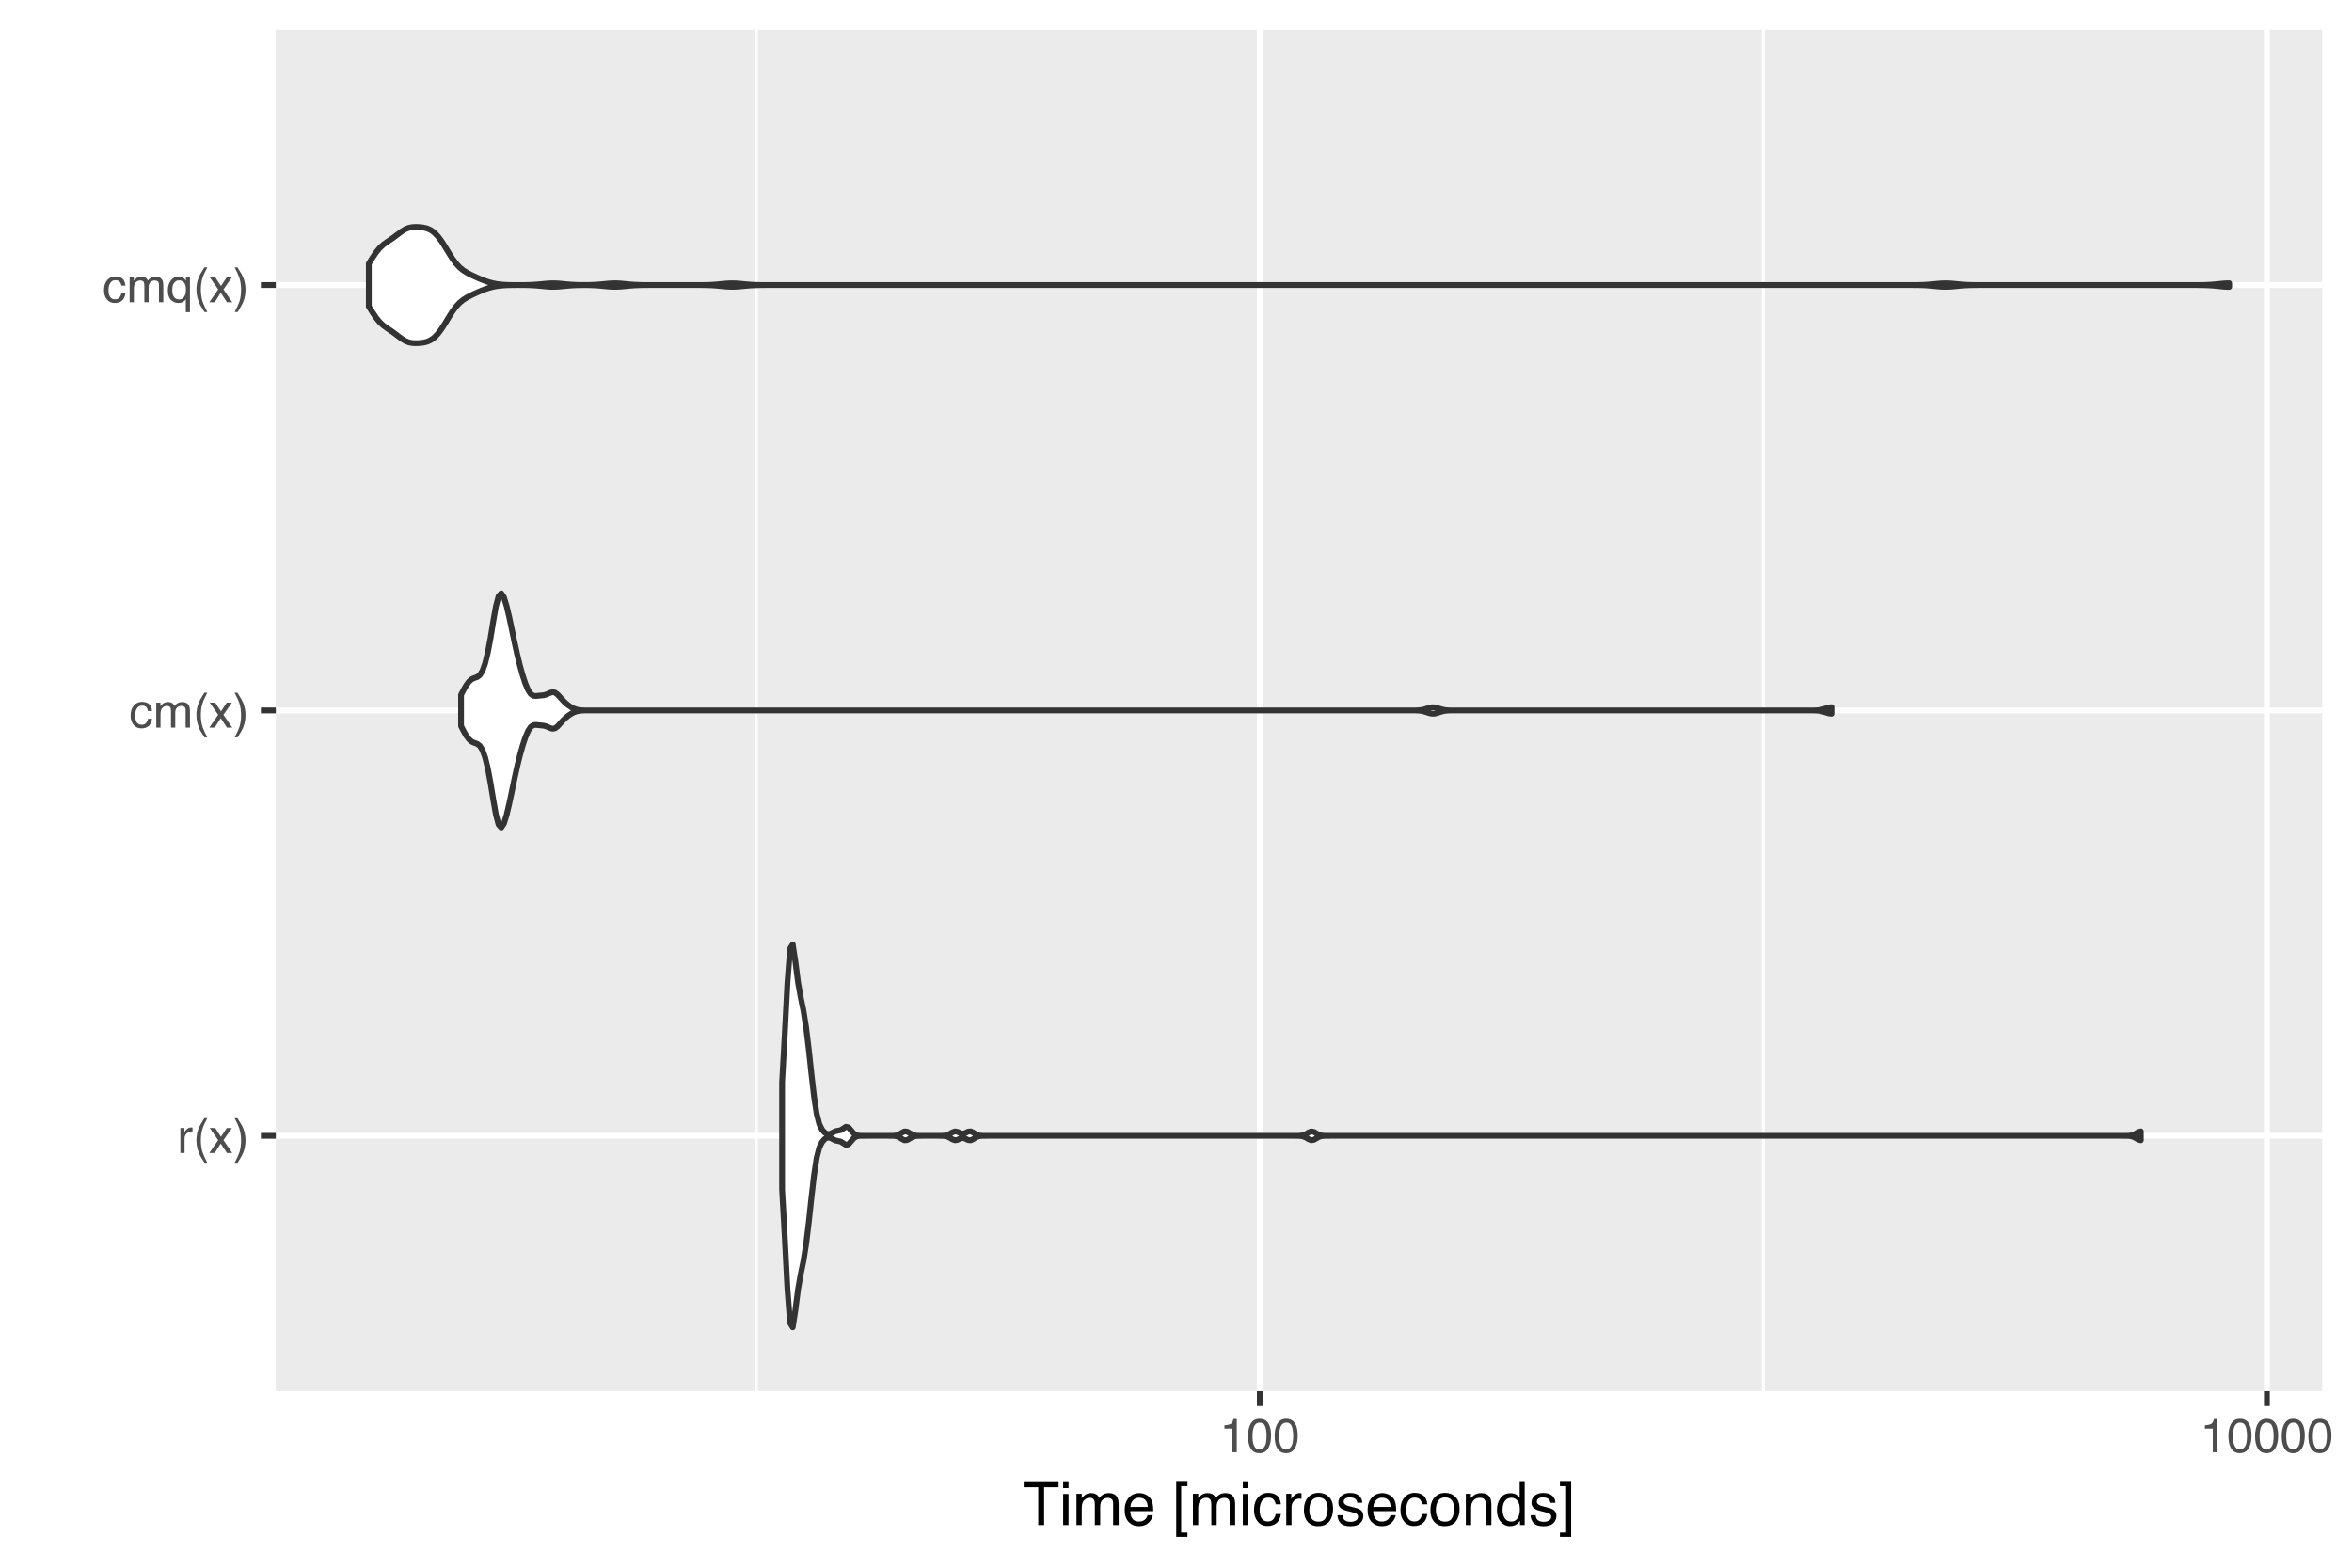 <?xml version="1.0" encoding="UTF-8"?>
<svg xmlns="http://www.w3.org/2000/svg" xmlns:xlink="http://www.w3.org/1999/xlink" width="432pt" height="288pt" viewBox="0 0 432 288" version="1.1">
<defs>
<g>
<symbol overflow="visible" id="glyph0-0">
<path style="stroke:none;" d="M 0.281 0 L 0.281 -6.312 L 5.297 -6.312 L 5.297 0 Z M 4.5 -0.797 L 4.5 -5.516 L 1.078 -5.516 L 1.078 -0.797 Z M 4.5 -0.797 "/>
</symbol>
<symbol overflow="visible" id="glyph0-1">
<path style="stroke:none;" d="M 0.594 -4.594 L 1.328 -4.594 L 1.328 -3.812 C 1.379 -3.957 1.523 -4.141 1.766 -4.359 C 2.004 -4.586 2.273 -4.703 2.578 -4.703 C 2.586 -4.703 2.609 -4.695 2.641 -4.688 C 2.68 -4.688 2.742 -4.688 2.828 -4.688 L 2.828 -3.859 C 2.773 -3.867 2.727 -3.875 2.688 -3.875 C 2.656 -3.883 2.617 -3.891 2.578 -3.891 C 2.18 -3.891 1.879 -3.766 1.672 -3.516 C 1.461 -3.266 1.359 -2.973 1.359 -2.641 L 1.359 0 L 0.594 0 Z M 0.594 -4.594 "/>
</symbol>
<symbol overflow="visible" id="glyph0-2">
<path style="stroke:none;" d="M 2.609 -6.406 C 2.148 -5.539 1.859 -4.898 1.734 -4.484 C 1.523 -3.859 1.422 -3.133 1.422 -2.312 C 1.422 -1.477 1.535 -0.719 1.766 -0.031 C 1.91 0.383 2.191 0.992 2.609 1.797 L 2.094 1.797 C 1.676 1.141 1.414 0.723 1.312 0.547 C 1.219 0.367 1.113 0.125 1 -0.188 C 0.832 -0.613 0.719 -1.066 0.656 -1.547 C 0.625 -1.797 0.609 -2.035 0.609 -2.266 C 0.609 -3.109 0.742 -3.859 1.016 -4.516 C 1.18 -4.941 1.531 -5.57 2.062 -6.406 Z M 2.609 -6.406 "/>
</symbol>
<symbol overflow="visible" id="glyph0-3">
<path style="stroke:none;" d="M 0.125 -4.594 L 1.125 -4.594 L 2.188 -2.984 L 3.25 -4.594 L 4.203 -4.578 L 2.641 -2.359 L 4.266 0 L 3.281 0 L 2.141 -1.734 L 1.031 0 L 0.047 0 L 1.672 -2.359 Z M 0.125 -4.594 "/>
</symbol>
<symbol overflow="visible" id="glyph0-4">
<path style="stroke:none;" d="M 0.312 1.797 C 0.758 0.91 1.051 0.266 1.188 -0.141 C 1.383 -0.754 1.484 -1.477 1.484 -2.312 C 1.484 -3.133 1.367 -3.891 1.141 -4.578 C 0.992 -5.004 0.711 -5.613 0.297 -6.406 L 0.812 -6.406 C 1.25 -5.707 1.516 -5.273 1.609 -5.109 C 1.703 -4.941 1.805 -4.711 1.922 -4.422 C 2.055 -4.066 2.148 -3.711 2.203 -3.359 C 2.266 -3.016 2.297 -2.68 2.297 -2.359 C 2.297 -1.516 2.16 -0.758 1.891 -0.094 C 1.723 0.332 1.375 0.961 0.844 1.797 Z M 0.312 1.797 "/>
</symbol>
<symbol overflow="visible" id="glyph0-5">
<path style="stroke:none;" d="M 2.344 -4.734 C 2.863 -4.734 3.285 -4.609 3.609 -4.359 C 3.93 -4.109 4.125 -3.672 4.188 -3.047 L 3.438 -3.047 C 3.395 -3.336 3.289 -3.578 3.125 -3.766 C 2.957 -3.953 2.695 -4.047 2.344 -4.047 C 1.852 -4.047 1.5 -3.801 1.281 -3.312 C 1.145 -3.008 1.078 -2.629 1.078 -2.172 C 1.078 -1.703 1.172 -1.312 1.359 -1 C 1.555 -0.688 1.867 -0.531 2.297 -0.531 C 2.609 -0.531 2.859 -0.625 3.047 -0.812 C 3.234 -1.008 3.363 -1.281 3.438 -1.625 L 4.188 -1.625 C 4.102 -1.02 3.891 -0.57 3.547 -0.281 C 3.203 0 2.766 0.141 2.234 0.141 C 1.629 0.141 1.145 -0.078 0.781 -0.516 C 0.426 -0.961 0.25 -1.516 0.25 -2.172 C 0.25 -2.984 0.445 -3.613 0.844 -4.062 C 1.238 -4.508 1.738 -4.734 2.344 -4.734 Z M 2.219 -4.719 Z M 2.219 -4.719 "/>
</symbol>
<symbol overflow="visible" id="glyph0-6">
<path style="stroke:none;" d="M 0.562 -4.594 L 1.328 -4.594 L 1.328 -3.953 C 1.516 -4.172 1.68 -4.332 1.828 -4.438 C 2.086 -4.613 2.379 -4.703 2.703 -4.703 C 3.066 -4.703 3.359 -4.613 3.578 -4.438 C 3.703 -4.332 3.816 -4.18 3.922 -3.984 C 4.098 -4.223 4.301 -4.398 4.531 -4.516 C 4.758 -4.641 5.02 -4.703 5.312 -4.703 C 5.926 -4.703 6.348 -4.477 6.578 -4.031 C 6.691 -3.789 6.75 -3.469 6.75 -3.062 L 6.75 0 L 5.953 0 L 5.953 -3.203 C 5.953 -3.504 5.875 -3.711 5.719 -3.828 C 5.57 -3.941 5.383 -4 5.156 -4 C 4.852 -4 4.594 -3.895 4.375 -3.688 C 4.156 -3.488 4.047 -3.148 4.047 -2.672 L 4.047 0 L 3.266 0 L 3.266 -3 C 3.266 -3.312 3.227 -3.539 3.156 -3.688 C 3.039 -3.895 2.82 -4 2.5 -4 C 2.207 -4 1.941 -3.883 1.703 -3.656 C 1.461 -3.438 1.344 -3.031 1.344 -2.438 L 1.344 0 L 0.562 0 Z M 0.562 -4.594 "/>
</symbol>
<symbol overflow="visible" id="glyph0-7">
<path style="stroke:none;" d="M 1.062 -2.234 C 1.062 -1.836 1.117 -1.504 1.234 -1.234 C 1.43 -0.754 1.785 -0.516 2.297 -0.516 C 2.828 -0.516 3.195 -0.77 3.406 -1.281 C 3.52 -1.551 3.578 -1.906 3.578 -2.344 C 3.578 -2.738 3.516 -3.07 3.391 -3.344 C 3.18 -3.789 2.812 -4.016 2.281 -4.016 C 1.945 -4.016 1.66 -3.867 1.422 -3.578 C 1.18 -3.297 1.062 -2.848 1.062 -2.234 Z M 2.203 -4.703 C 2.586 -4.703 2.91 -4.609 3.172 -4.422 C 3.316 -4.316 3.453 -4.16 3.578 -3.953 L 3.578 -4.594 L 4.312 -4.594 L 4.312 1.828 L 3.547 1.828 L 3.547 -0.531 C 3.41 -0.32 3.227 -0.156 3 -0.031 C 2.77 0.082 2.488 0.141 2.156 0.141 C 1.664 0.141 1.223 -0.047 0.828 -0.422 C 0.441 -0.805 0.25 -1.395 0.25 -2.188 C 0.25 -2.914 0.43 -3.516 0.797 -3.984 C 1.16 -4.461 1.629 -4.703 2.203 -4.703 Z M 2.203 -4.703 "/>
</symbol>
<symbol overflow="visible" id="glyph0-8">
<path style="stroke:none;" d="M 0.844 -4.359 L 0.844 -4.953 C 1.395 -5.004 1.781 -5.094 2 -5.219 C 2.227 -5.344 2.395 -5.645 2.5 -6.125 L 3.109 -6.125 L 3.109 0 L 2.297 0 L 2.297 -4.359 Z M 0.844 -4.359 "/>
</symbol>
<symbol overflow="visible" id="glyph0-9">
<path style="stroke:none;" d="M 2.375 -6.156 C 3.176 -6.156 3.754 -5.828 4.109 -5.172 C 4.379 -4.66 4.516 -3.961 4.516 -3.078 C 4.516 -2.242 4.391 -1.555 4.141 -1.016 C 3.785 -0.223 3.195 0.172 2.375 0.172 C 1.633 0.172 1.082 -0.148 0.719 -0.797 C 0.426 -1.328 0.281 -2.047 0.281 -2.953 C 0.281 -3.648 0.367 -4.25 0.547 -4.75 C 0.879 -5.688 1.488 -6.156 2.375 -6.156 Z M 2.375 -0.531 C 2.77 -0.531 3.086 -0.707 3.328 -1.062 C 3.566 -1.426 3.688 -2.086 3.688 -3.047 C 3.688 -3.754 3.598 -4.332 3.422 -4.781 C 3.254 -5.227 2.922 -5.453 2.422 -5.453 C 1.973 -5.453 1.641 -5.238 1.422 -4.812 C 1.211 -4.383 1.109 -3.754 1.109 -2.922 C 1.109 -2.297 1.176 -1.789 1.312 -1.406 C 1.52 -0.82 1.875 -0.531 2.375 -0.531 Z M 2.375 -0.531 "/>
</symbol>
<symbol overflow="visible" id="glyph1-0">
<path style="stroke:none;" d="M 0.359 0 L 0.359 -7.891 L 6.625 -7.891 L 6.625 0 Z M 5.625 -0.984 L 5.625 -6.906 L 1.344 -6.906 L 1.344 -0.984 Z M 5.625 -0.984 "/>
</symbol>
<symbol overflow="visible" id="glyph1-1">
<path style="stroke:none;" d="M 6.578 -7.891 L 6.578 -6.953 L 3.922 -6.953 L 3.922 0 L 2.844 0 L 2.844 -6.953 L 0.172 -6.953 L 0.172 -7.891 Z M 6.578 -7.891 "/>
</symbol>
<symbol overflow="visible" id="glyph1-2">
<path style="stroke:none;" d="M 0.703 -5.719 L 1.688 -5.719 L 1.688 0 L 0.703 0 Z M 0.703 -7.891 L 1.688 -7.891 L 1.688 -6.797 L 0.703 -6.797 Z M 0.703 -7.891 "/>
</symbol>
<symbol overflow="visible" id="glyph1-3">
<path style="stroke:none;" d="M 0.703 -5.75 L 1.672 -5.75 L 1.672 -4.938 C 1.898 -5.219 2.102 -5.422 2.281 -5.547 C 2.602 -5.766 2.969 -5.875 3.375 -5.875 C 3.832 -5.875 4.203 -5.766 4.484 -5.547 C 4.641 -5.41 4.781 -5.219 4.906 -4.969 C 5.125 -5.281 5.379 -5.508 5.672 -5.656 C 5.961 -5.801 6.285 -5.875 6.641 -5.875 C 7.41 -5.875 7.938 -5.598 8.219 -5.047 C 8.375 -4.742 8.453 -4.336 8.453 -3.828 L 8.453 0 L 7.438 0 L 7.438 -4 C 7.438 -4.383 7.344 -4.645 7.156 -4.781 C 6.969 -4.926 6.734 -5 6.453 -5 C 6.078 -5 5.75 -4.867 5.469 -4.609 C 5.195 -4.359 5.062 -3.938 5.062 -3.344 L 5.062 0 L 4.078 0 L 4.078 -3.75 C 4.078 -4.145 4.031 -4.43 3.938 -4.609 C 3.789 -4.879 3.52 -5.016 3.125 -5.016 C 2.758 -5.016 2.426 -4.867 2.125 -4.578 C 1.82 -4.297 1.672 -3.785 1.672 -3.047 L 1.672 0 L 0.703 0 Z M 0.703 -5.75 "/>
</symbol>
<symbol overflow="visible" id="glyph1-4">
<path style="stroke:none;" d="M 3.109 -5.875 C 3.516 -5.875 3.906 -5.781 4.281 -5.594 C 4.664 -5.406 4.961 -5.156 5.172 -4.844 C 5.359 -4.562 5.484 -4.223 5.547 -3.828 C 5.609 -3.566 5.641 -3.145 5.641 -2.562 L 1.422 -2.562 C 1.441 -1.977 1.578 -1.508 1.828 -1.156 C 2.086 -0.812 2.488 -0.641 3.031 -0.641 C 3.539 -0.641 3.945 -0.805 4.25 -1.141 C 4.414 -1.328 4.535 -1.551 4.609 -1.812 L 5.562 -1.812 C 5.531 -1.594 5.441 -1.352 5.297 -1.094 C 5.16 -0.832 5.004 -0.625 4.828 -0.469 C 4.535 -0.176 4.176 0.02 3.75 0.125 C 3.508 0.176 3.242 0.203 2.953 0.203 C 2.234 0.203 1.625 -0.055 1.125 -0.578 C 0.633 -1.098 0.391 -1.828 0.391 -2.766 C 0.391 -3.691 0.641 -4.441 1.141 -5.016 C 1.641 -5.586 2.297 -5.875 3.109 -5.875 Z M 4.641 -3.328 C 4.609 -3.754 4.52 -4.094 4.375 -4.344 C 4.102 -4.801 3.66 -5.031 3.047 -5.031 C 2.598 -5.031 2.223 -4.867 1.922 -4.547 C 1.629 -4.234 1.473 -3.828 1.453 -3.328 Z M 3.016 -5.891 Z M 3.016 -5.891 "/>
</symbol>
<symbol overflow="visible" id="glyph1-5">
<path style="stroke:none;" d=""/>
</symbol>
<symbol overflow="visible" id="glyph1-6">
<path style="stroke:none;" d="M 0.688 -7.938 L 2.75 -7.938 L 2.75 -7.156 L 1.594 -7.156 L 1.594 1.375 L 2.75 1.375 L 2.75 2.172 L 0.688 2.172 Z M 0.688 -7.938 "/>
</symbol>
<symbol overflow="visible" id="glyph1-7">
<path style="stroke:none;" d="M 2.922 -5.922 C 3.578 -5.922 4.109 -5.758 4.516 -5.438 C 4.922 -5.125 5.164 -4.582 5.25 -3.812 L 4.297 -3.812 C 4.242 -4.164 4.113 -4.457 3.906 -4.688 C 3.707 -4.926 3.379 -5.047 2.922 -5.047 C 2.305 -5.047 1.867 -4.75 1.609 -4.156 C 1.43 -3.758 1.344 -3.273 1.344 -2.703 C 1.344 -2.129 1.461 -1.645 1.703 -1.25 C 1.953 -0.852 2.336 -0.656 2.859 -0.656 C 3.266 -0.656 3.582 -0.773 3.812 -1.016 C 4.051 -1.266 4.211 -1.602 4.297 -2.031 L 5.25 -2.031 C 5.133 -1.27 4.863 -0.711 4.438 -0.359 C 4.008 -0.004 3.457 0.172 2.781 0.172 C 2.031 0.172 1.43 -0.102 0.984 -0.656 C 0.535 -1.207 0.312 -1.895 0.312 -2.719 C 0.312 -3.727 0.555 -4.516 1.047 -5.078 C 1.535 -5.641 2.16 -5.922 2.922 -5.922 Z M 2.781 -5.891 Z M 2.781 -5.891 "/>
</symbol>
<symbol overflow="visible" id="glyph1-8">
<path style="stroke:none;" d="M 0.734 -5.75 L 1.656 -5.75 L 1.656 -4.766 C 1.727 -4.953 1.91 -5.18 2.203 -5.453 C 2.492 -5.734 2.832 -5.875 3.219 -5.875 C 3.238 -5.875 3.27 -5.875 3.312 -5.875 C 3.352 -5.875 3.426 -5.867 3.531 -5.859 L 3.531 -4.828 C 3.477 -4.836 3.426 -4.844 3.375 -4.844 C 3.32 -4.852 3.27 -4.859 3.219 -4.859 C 2.727 -4.859 2.352 -4.703 2.094 -4.391 C 1.832 -4.078 1.703 -3.719 1.703 -3.312 L 1.703 0 L 0.734 0 Z M 0.734 -5.75 "/>
</symbol>
<symbol overflow="visible" id="glyph1-9">
<path style="stroke:none;" d="M 2.984 -0.625 C 3.629 -0.625 4.07 -0.863 4.312 -1.344 C 4.551 -1.832 4.672 -2.375 4.672 -2.969 C 4.672 -3.508 4.582 -3.945 4.406 -4.281 C 4.133 -4.812 3.664 -5.078 3 -5.078 C 2.406 -5.078 1.973 -4.848 1.703 -4.391 C 1.441 -3.941 1.312 -3.398 1.312 -2.766 C 1.312 -2.148 1.441 -1.641 1.703 -1.234 C 1.973 -0.828 2.398 -0.625 2.984 -0.625 Z M 3.031 -5.922 C 3.77 -5.922 4.395 -5.672 4.906 -5.172 C 5.414 -4.68 5.672 -3.957 5.672 -3 C 5.672 -2.07 5.445 -1.305 5 -0.703 C 4.551 -0.098 3.852 0.203 2.906 0.203 C 2.113 0.203 1.484 -0.062 1.016 -0.594 C 0.547 -1.125 0.312 -1.844 0.312 -2.75 C 0.312 -3.719 0.555 -4.488 1.047 -5.062 C 1.535 -5.633 2.195 -5.922 3.031 -5.922 Z M 3 -5.891 Z M 3 -5.891 "/>
</symbol>
<symbol overflow="visible" id="glyph1-10">
<path style="stroke:none;" d="M 1.281 -1.812 C 1.312 -1.488 1.395 -1.238 1.531 -1.062 C 1.77 -0.75 2.191 -0.594 2.797 -0.594 C 3.148 -0.594 3.461 -0.672 3.734 -0.828 C 4.004 -0.984 4.141 -1.223 4.141 -1.547 C 4.141 -1.797 4.031 -1.984 3.812 -2.109 C 3.676 -2.191 3.398 -2.285 2.984 -2.391 L 2.219 -2.578 C 1.727 -2.703 1.367 -2.836 1.141 -2.984 C 0.723 -3.254 0.516 -3.617 0.516 -4.078 C 0.516 -4.617 0.707 -5.055 1.094 -5.391 C 1.488 -5.734 2.02 -5.906 2.688 -5.906 C 3.551 -5.906 4.176 -5.648 4.562 -5.141 C 4.801 -4.816 4.914 -4.469 4.906 -4.094 L 4 -4.094 C 3.977 -4.312 3.898 -4.508 3.766 -4.688 C 3.547 -4.945 3.16 -5.078 2.609 -5.078 C 2.242 -5.078 1.969 -5.004 1.781 -4.859 C 1.594 -4.723 1.5 -4.539 1.5 -4.312 C 1.5 -4.062 1.625 -3.863 1.875 -3.719 C 2.008 -3.625 2.219 -3.539 2.5 -3.469 L 3.141 -3.312 C 3.836 -3.145 4.301 -2.984 4.531 -2.828 C 4.914 -2.578 5.109 -2.191 5.109 -1.672 C 5.109 -1.148 4.91 -0.703 4.516 -0.328 C 4.129 0.035 3.539 0.219 2.75 0.219 C 1.895 0.219 1.285 0.023 0.922 -0.359 C 0.566 -0.754 0.379 -1.238 0.359 -1.812 Z M 2.719 -5.891 Z M 2.719 -5.891 "/>
</symbol>
<symbol overflow="visible" id="glyph1-11">
<path style="stroke:none;" d="M 0.703 -5.75 L 1.625 -5.75 L 1.625 -4.938 C 1.895 -5.27 2.18 -5.508 2.484 -5.656 C 2.797 -5.801 3.133 -5.875 3.5 -5.875 C 4.32 -5.875 4.875 -5.594 5.156 -5.031 C 5.312 -4.719 5.391 -4.27 5.391 -3.688 L 5.391 0 L 4.422 0 L 4.422 -3.625 C 4.422 -3.977 4.367 -4.258 4.266 -4.469 C 4.086 -4.832 3.773 -5.016 3.328 -5.016 C 3.098 -5.016 2.91 -4.988 2.766 -4.938 C 2.492 -4.863 2.258 -4.707 2.062 -4.469 C 1.906 -4.281 1.801 -4.082 1.75 -3.875 C 1.695 -3.676 1.672 -3.391 1.672 -3.016 L 1.672 0 L 0.703 0 Z M 2.984 -5.891 Z M 2.984 -5.891 "/>
</symbol>
<symbol overflow="visible" id="glyph1-12">
<path style="stroke:none;" d="M 1.328 -2.812 C 1.328 -2.195 1.457 -1.68 1.719 -1.266 C 1.977 -0.848 2.395 -0.641 2.969 -0.641 C 3.414 -0.641 3.781 -0.832 4.062 -1.219 C 4.352 -1.602 4.5 -2.156 4.5 -2.875 C 4.5 -3.602 4.348 -4.141 4.047 -4.484 C 3.754 -4.836 3.391 -5.016 2.953 -5.016 C 2.473 -5.016 2.082 -4.828 1.781 -4.453 C 1.477 -4.078 1.328 -3.531 1.328 -2.812 Z M 2.781 -5.859 C 3.219 -5.859 3.586 -5.766 3.891 -5.578 C 4.055 -5.473 4.25 -5.285 4.469 -5.016 L 4.469 -7.922 L 5.391 -7.922 L 5.391 0 L 4.531 0 L 4.531 -0.797 C 4.301 -0.441 4.031 -0.188 3.719 -0.031 C 3.414 0.125 3.066 0.203 2.672 0.203 C 2.023 0.203 1.469 -0.062 1 -0.594 C 0.531 -1.133 0.297 -1.852 0.297 -2.75 C 0.297 -3.594 0.508 -4.32 0.938 -4.938 C 1.363 -5.551 1.977 -5.859 2.781 -5.859 Z M 2.781 -5.859 "/>
</symbol>
<symbol overflow="visible" id="glyph1-13">
<path style="stroke:none;" d="M 0.25 1.375 L 1.391 1.375 L 1.391 -7.156 L 0.25 -7.156 L 0.25 -7.938 L 2.312 -7.938 L 2.312 2.172 L 0.25 2.172 Z M 0.25 1.375 "/>
</symbol>
</g>
<clipPath id="clip1">
  <path d="M 50.656 5.48 L 427 5.48 L 427 256 L 50.656 256 Z M 50.656 5.48 "/>
</clipPath>
<clipPath id="clip2">
  <path d="M 138 5.48 L 140 5.48 L 140 256 L 138 256 Z M 138 5.48 "/>
</clipPath>
<clipPath id="clip3">
  <path d="M 323 5.48 L 325 5.48 L 325 256 L 323 256 Z M 323 5.48 "/>
</clipPath>
<clipPath id="clip4">
  <path d="M 50.656 208 L 427.52 208 L 427.52 210 L 50.656 210 Z M 50.656 208 "/>
</clipPath>
<clipPath id="clip5">
  <path d="M 50.656 129 L 427.52 129 L 427.52 132 L 50.656 132 Z M 50.656 129 "/>
</clipPath>
<clipPath id="clip6">
  <path d="M 50.656 51 L 427.52 51 L 427.52 53 L 50.656 53 Z M 50.656 51 "/>
</clipPath>
<clipPath id="clip7">
  <path d="M 230 5.48 L 232 5.48 L 232 256.555 L 230 256.555 Z M 230 5.48 "/>
</clipPath>
<clipPath id="clip8">
  <path d="M 415 5.48 L 417 5.48 L 417 256.555 L 415 256.555 Z M 415 5.48 "/>
</clipPath>
</defs>
<g id="surface1">
<rect x="0" y="0" width="432" height="288" style="fill:rgb(100%,100%,100%);fill-opacity:1;stroke:none;"/>
<rect x="0" y="0" width="432" height="288" style="fill:rgb(100%,100%,100%);fill-opacity:1;stroke:none;"/>
<path style="fill:none;stroke-width:1.067;stroke-linecap:round;stroke-linejoin:round;stroke:rgb(100%,100%,100%);stroke-opacity:1;stroke-miterlimit:10;" d="M 0 288 L 432 288 L 432 0 L 0 0 Z M 0 288 "/>
<g clip-path="url(#clip1)" clip-rule="nonzero">
<path style=" stroke:none;fill-rule:nonzero;fill:rgb(92.157%,92.157%,92.157%);fill-opacity:1;" d="M 50.656 255.555 L 426.52 255.555 L 426.52 5.48 L 50.656 5.48 Z M 50.656 255.555 "/>
</g>
<g clip-path="url(#clip2)" clip-rule="nonzero">
<path style="fill:none;stroke-width:0.533;stroke-linecap:butt;stroke-linejoin:round;stroke:rgb(100%,100%,100%);stroke-opacity:1;stroke-miterlimit:10;" d="M 138.914 255.555 L 138.914 5.48 "/>
</g>
<g clip-path="url(#clip3)" clip-rule="nonzero">
<path style="fill:none;stroke-width:0.533;stroke-linecap:butt;stroke-linejoin:round;stroke:rgb(100%,100%,100%);stroke-opacity:1;stroke-miterlimit:10;" d="M 323.879 255.555 L 323.879 5.48 "/>
</g>
<g clip-path="url(#clip4)" clip-rule="nonzero">
<path style="fill:none;stroke-width:1.067;stroke-linecap:butt;stroke-linejoin:round;stroke:rgb(100%,100%,100%);stroke-opacity:1;stroke-miterlimit:10;" d="M 50.656 208.664 L 426.52 208.664 "/>
</g>
<g clip-path="url(#clip5)" clip-rule="nonzero">
<path style="fill:none;stroke-width:1.067;stroke-linecap:butt;stroke-linejoin:round;stroke:rgb(100%,100%,100%);stroke-opacity:1;stroke-miterlimit:10;" d="M 50.656 130.516 L 426.52 130.516 "/>
</g>
<g clip-path="url(#clip6)" clip-rule="nonzero">
<path style="fill:none;stroke-width:1.067;stroke-linecap:butt;stroke-linejoin:round;stroke:rgb(100%,100%,100%);stroke-opacity:1;stroke-miterlimit:10;" d="M 50.656 52.367 L 426.52 52.367 "/>
</g>
<g clip-path="url(#clip7)" clip-rule="nonzero">
<path style="fill:none;stroke-width:1.067;stroke-linecap:butt;stroke-linejoin:round;stroke:rgb(100%,100%,100%);stroke-opacity:1;stroke-miterlimit:10;" d="M 231.395 255.555 L 231.395 5.48 "/>
</g>
<g clip-path="url(#clip8)" clip-rule="nonzero">
<path style="fill:none;stroke-width:1.067;stroke-linecap:butt;stroke-linejoin:round;stroke:rgb(100%,100%,100%);stroke-opacity:1;stroke-miterlimit:10;" d="M 416.363 255.555 L 416.363 5.48 "/>
</g>
<path style="fill-rule:nonzero;fill:rgb(100%,100%,100%);fill-opacity:1;stroke-width:1.067;stroke-linecap:round;stroke-linejoin:round;stroke:rgb(20%,20%,20%);stroke-opacity:1;stroke-miterlimit:10;" d="M 143.652 218.504 L 144.141 227.273 L 144.629 236.758 L 145.117 243.047 L 145.605 243.832 L 146.094 240.645 L 146.582 236.852 L 147.07 234.098 L 147.562 231.723 L 148.051 228.668 L 148.539 224.664 L 149.027 220.152 L 149.516 215.922 L 150.004 212.727 L 150.492 210.816 L 150.98 209.82 L 151.469 209.262 L 151.957 208.988 L 152.445 209.012 L 152.934 209.258 L 153.422 209.508 L 153.91 209.613 L 154.398 209.711 L 154.887 210.016 L 155.375 210.328 L 155.863 210.207 L 156.84 209.074 L 157.328 208.773 L 157.816 208.684 L 158.305 208.668 L 158.793 208.664 L 163.188 208.664 L 163.676 208.668 L 164.164 208.68 L 164.652 208.738 L 165.141 208.918 L 165.629 209.227 L 166.117 209.48 L 166.605 209.445 L 167.094 209.168 L 167.582 208.887 L 168.07 208.73 L 168.559 208.68 L 169.047 208.668 L 169.535 208.664 L 172.469 208.664 L 172.957 208.672 L 173.445 208.695 L 173.934 208.789 L 174.422 209 L 174.91 209.297 L 175.398 209.484 L 175.887 209.395 L 176.375 209.156 L 176.863 209.047 L 177.352 209.199 L 177.84 209.445 L 178.328 209.484 L 178.816 209.238 L 179.305 208.922 L 179.793 208.738 L 180.281 208.68 L 180.77 208.668 L 181.258 208.664 L 237.91 208.664 L 238.398 208.672 L 238.887 208.695 L 239.375 208.781 L 239.863 208.988 L 240.352 209.281 L 240.84 209.473 L 241.328 209.395 L 241.816 209.109 L 242.305 208.844 L 242.793 208.711 L 243.281 208.672 L 244.258 208.664 L 389.789 208.664 L 390.766 208.672 L 391.254 208.703 L 391.742 208.809 L 392.23 209.047 L 392.719 209.34 L 393.207 209.484 L 393.207 207.844 L 392.719 207.988 L 392.23 208.285 L 391.742 208.52 L 391.254 208.629 L 390.766 208.66 L 390.277 208.664 L 243.77 208.664 L 243.281 208.656 L 242.793 208.617 L 242.305 208.488 L 241.816 208.223 L 241.328 207.938 L 240.84 207.855 L 240.352 208.051 L 239.863 208.344 L 239.375 208.551 L 238.887 208.637 L 238.398 208.66 L 237.91 208.664 L 180.77 208.664 L 180.281 208.652 L 179.793 208.594 L 179.305 208.41 L 178.816 208.094 L 178.328 207.844 L 177.84 207.883 L 177.352 208.129 L 176.863 208.281 L 176.375 208.176 L 175.887 207.934 L 175.398 207.848 L 174.91 208.031 L 174.422 208.328 L 173.934 208.543 L 173.445 208.637 L 172.957 208.66 L 172.469 208.664 L 169.047 208.664 L 168.559 208.652 L 168.07 208.602 L 167.582 208.445 L 166.605 207.883 L 166.117 207.852 L 165.629 208.102 L 165.141 208.414 L 164.652 208.594 L 164.164 208.652 L 163.676 208.664 L 158.305 208.664 L 157.816 208.648 L 157.328 208.555 L 156.84 208.258 L 156.352 207.688 L 155.863 207.125 L 155.375 207 L 154.887 207.316 L 154.398 207.621 L 153.91 207.719 L 153.422 207.824 L 152.934 208.074 L 152.445 208.316 L 151.957 208.344 L 151.469 208.066 L 150.98 207.512 L 150.492 206.516 L 150.004 204.605 L 149.516 201.41 L 149.027 197.18 L 148.539 192.668 L 148.051 188.664 L 147.562 185.609 L 147.07 183.234 L 146.582 180.477 L 146.094 176.684 L 145.605 173.5 L 145.117 174.281 L 144.629 180.57 L 144.141 190.059 L 143.652 198.828 Z M 143.652 218.504 "/>
<path style="fill-rule:nonzero;fill:rgb(100%,100%,100%);fill-opacity:1;stroke-width:1.067;stroke-linecap:round;stroke-linejoin:round;stroke:rgb(20%,20%,20%);stroke-opacity:1;stroke-miterlimit:10;" d="M 84.684 133.375 L 85.176 134.34 L 85.668 135.188 L 86.16 135.84 L 86.652 136.258 L 87.145 136.477 L 87.641 136.648 L 88.133 137.02 L 88.625 137.812 L 89.117 139.188 L 89.609 141.211 L 90.102 143.848 L 90.594 146.844 L 91.086 149.629 L 91.578 151.496 L 92.07 152.031 L 92.562 151.297 L 93.059 149.688 L 93.551 147.59 L 94.043 145.266 L 94.535 142.91 L 95.027 140.684 L 95.52 138.688 L 96.012 136.938 L 96.504 135.445 L 96.996 134.289 L 97.488 133.539 L 97.984 133.211 L 98.477 133.168 L 98.969 133.227 L 99.461 133.273 L 99.953 133.328 L 100.445 133.477 L 100.938 133.707 L 101.43 133.875 L 101.922 133.805 L 102.414 133.445 L 102.906 132.906 L 103.402 132.352 L 103.895 131.871 L 104.387 131.473 L 104.879 131.141 L 105.371 130.879 L 105.863 130.699 L 106.355 130.594 L 106.848 130.543 L 107.34 130.523 L 107.832 130.52 L 108.328 130.516 L 259.051 130.516 L 260.035 130.523 L 260.527 130.543 L 261.02 130.59 L 261.512 130.688 L 262.004 130.84 L 262.496 131.004 L 262.992 131.105 L 263.484 131.098 L 263.977 130.98 L 264.469 130.816 L 264.961 130.672 L 265.453 130.582 L 265.945 130.539 L 266.438 130.523 L 267.422 130.516 L 331.949 130.516 L 332.441 130.52 L 332.934 130.52 L 333.426 130.531 L 333.918 130.559 L 334.41 130.625 L 334.906 130.746 L 335.398 130.91 L 335.891 131.059 L 336.383 131.121 L 336.383 129.914 L 335.891 129.973 L 335.398 130.125 L 334.906 130.289 L 334.41 130.41 L 333.918 130.477 L 333.426 130.504 L 332.934 130.512 L 332.441 130.516 L 266.93 130.516 L 266.438 130.512 L 265.945 130.496 L 265.453 130.453 L 264.961 130.359 L 264.469 130.219 L 263.977 130.055 L 263.484 129.938 L 262.992 129.926 L 262.496 130.031 L 262.004 130.195 L 261.512 130.344 L 261.02 130.445 L 260.527 130.492 L 260.035 130.512 L 259.543 130.516 L 107.832 130.516 L 107.34 130.508 L 106.848 130.488 L 106.355 130.441 L 105.863 130.336 L 105.371 130.156 L 104.879 129.895 L 104.387 129.562 L 103.895 129.16 L 103.402 128.68 L 102.906 128.129 L 102.414 127.59 L 101.922 127.227 L 101.43 127.156 L 100.938 127.328 L 100.445 127.559 L 99.953 127.707 L 99.461 127.762 L 98.969 127.805 L 98.477 127.863 L 97.984 127.824 L 97.488 127.492 L 96.996 126.746 L 96.504 125.586 L 96.012 124.098 L 95.52 122.348 L 95.027 120.348 L 94.535 118.125 L 94.043 115.77 L 93.551 113.445 L 93.059 111.348 L 92.562 109.734 L 92.07 109.004 L 91.578 109.535 L 91.086 111.406 L 90.594 114.191 L 90.102 117.188 L 89.609 119.824 L 89.117 121.844 L 88.625 123.219 L 88.133 124.016 L 87.641 124.383 L 87.145 124.559 L 86.652 124.777 L 86.16 125.195 L 85.668 125.848 L 85.176 126.695 L 84.684 127.656 Z M 84.684 133.375 "/>
<path style="fill-rule:nonzero;fill:rgb(100%,100%,100%);fill-opacity:1;stroke-width:1.067;stroke-linecap:round;stroke-linejoin:round;stroke:rgb(20%,20%,20%);stroke-opacity:1;stroke-miterlimit:10;" d="M 67.742 56.301 L 68.41 57.379 L 69.078 58.359 L 69.746 59.172 L 70.418 59.801 L 71.086 60.289 L 71.754 60.73 L 72.422 61.199 L 73.09 61.707 L 73.762 62.207 L 74.43 62.621 L 75.098 62.895 L 75.766 63.023 L 76.434 63.051 L 77.102 63.016 L 77.773 62.938 L 78.441 62.777 L 79.109 62.48 L 79.777 62 L 80.445 61.301 L 81.117 60.398 L 81.785 59.352 L 82.453 58.246 L 83.121 57.195 L 83.789 56.293 L 84.457 55.582 L 85.129 55.043 L 85.797 54.629 L 86.465 54.281 L 87.133 53.961 L 87.801 53.66 L 88.473 53.375 L 89.141 53.117 L 89.809 52.895 L 90.477 52.719 L 91.145 52.582 L 91.812 52.492 L 92.484 52.434 L 93.152 52.398 L 93.82 52.383 L 94.488 52.375 L 95.156 52.371 L 95.828 52.375 L 96.496 52.379 L 97.164 52.395 L 97.832 52.422 L 98.5 52.461 L 99.168 52.52 L 99.84 52.586 L 100.508 52.648 L 101.176 52.688 L 101.844 52.691 L 102.512 52.66 L 103.184 52.605 L 103.852 52.539 L 104.52 52.48 L 105.188 52.434 L 105.855 52.402 L 106.523 52.387 L 107.195 52.379 L 107.863 52.383 L 108.531 52.398 L 109.199 52.422 L 109.867 52.465 L 110.535 52.523 L 111.207 52.59 L 111.875 52.648 L 112.543 52.688 L 113.211 52.691 L 113.879 52.66 L 114.551 52.602 L 115.219 52.535 L 115.887 52.477 L 116.555 52.43 L 117.223 52.398 L 117.891 52.383 L 118.562 52.375 L 119.23 52.371 L 119.898 52.371 L 120.566 52.367 L 127.254 52.367 L 127.922 52.371 L 128.59 52.371 L 129.262 52.379 L 129.93 52.391 L 130.598 52.414 L 131.266 52.453 L 131.934 52.508 L 132.602 52.574 L 133.273 52.637 L 133.941 52.68 L 134.609 52.691 L 135.277 52.668 L 135.945 52.617 L 136.617 52.551 L 137.285 52.488 L 137.953 52.441 L 138.621 52.406 L 139.289 52.387 L 139.957 52.375 L 140.629 52.371 L 141.297 52.371 L 141.965 52.367 L 349.922 52.367 L 350.594 52.371 L 351.262 52.371 L 351.93 52.375 L 352.598 52.387 L 353.266 52.406 L 353.938 52.441 L 354.605 52.492 L 355.273 52.555 L 355.941 52.621 L 356.609 52.672 L 357.277 52.691 L 357.949 52.68 L 358.617 52.633 L 359.285 52.57 L 359.953 52.504 L 360.621 52.449 L 361.293 52.414 L 361.961 52.391 L 362.629 52.379 L 363.297 52.371 L 363.965 52.371 L 364.633 52.367 L 402.082 52.367 L 402.75 52.371 L 403.418 52.371 L 404.086 52.375 L 404.754 52.387 L 405.422 52.41 L 406.094 52.445 L 406.762 52.496 L 408.098 52.629 L 408.766 52.684 L 409.438 52.703 L 409.438 52.035 L 408.766 52.055 L 408.098 52.105 L 407.43 52.176 L 406.762 52.238 L 406.094 52.293 L 405.422 52.328 L 404.754 52.352 L 403.418 52.367 L 363.965 52.367 L 362.629 52.359 L 361.961 52.348 L 361.293 52.324 L 360.621 52.285 L 359.953 52.23 L 358.617 52.105 L 357.949 52.059 L 357.277 52.047 L 356.609 52.066 L 355.941 52.117 L 354.605 52.242 L 353.938 52.293 L 353.266 52.328 L 352.598 52.352 L 351.262 52.367 L 140.629 52.367 L 139.957 52.359 L 139.289 52.352 L 138.621 52.332 L 137.953 52.297 L 137.285 52.246 L 136.617 52.188 L 135.945 52.121 L 135.277 52.07 L 134.609 52.047 L 133.941 52.055 L 133.273 52.098 L 132.602 52.16 L 131.934 52.227 L 131.266 52.281 L 130.598 52.324 L 129.93 52.348 L 129.262 52.359 L 128.59 52.363 L 127.922 52.367 L 119.23 52.367 L 118.562 52.363 L 117.891 52.355 L 117.223 52.336 L 116.555 52.309 L 115.887 52.262 L 115.219 52.203 L 114.551 52.133 L 113.879 52.074 L 113.211 52.043 L 112.543 52.047 L 111.875 52.086 L 111.207 52.148 L 110.535 52.215 L 109.867 52.27 L 109.199 52.312 L 108.531 52.34 L 107.863 52.355 L 107.195 52.355 L 106.523 52.352 L 105.855 52.336 L 105.188 52.305 L 104.52 52.258 L 103.852 52.199 L 103.184 52.133 L 102.512 52.078 L 101.844 52.047 L 101.176 52.051 L 100.508 52.09 L 99.84 52.148 L 99.168 52.215 L 98.5 52.273 L 97.832 52.316 L 97.164 52.344 L 96.496 52.355 L 95.828 52.363 L 94.488 52.363 L 93.82 52.355 L 93.152 52.34 L 92.484 52.305 L 91.812 52.246 L 91.145 52.152 L 90.477 52.02 L 89.809 51.844 L 89.141 51.621 L 88.473 51.363 L 87.801 51.078 L 87.133 50.773 L 86.465 50.457 L 85.797 50.109 L 85.129 49.695 L 84.457 49.156 L 83.789 48.445 L 83.121 47.543 L 82.453 46.492 L 81.785 45.387 L 81.117 44.336 L 80.445 43.434 L 79.777 42.738 L 79.109 42.254 L 78.441 41.961 L 77.773 41.801 L 77.102 41.719 L 76.434 41.688 L 75.766 41.715 L 75.098 41.844 L 74.43 42.117 L 73.762 42.531 L 73.09 43.031 L 72.422 43.539 L 71.754 44.008 L 71.086 44.449 L 70.418 44.938 L 69.746 45.562 L 69.078 46.375 L 68.41 47.359 L 67.742 48.438 Z M 67.742 56.301 "/>
<g style="fill:rgb(30.196%,30.196%,30.196%);fill-opacity:1;">
  <use xlink:href="#glyph0-1" x="32.539" y="211.82"/>
  <use xlink:href="#glyph0-2" x="35.468" y="211.82"/>
  <use xlink:href="#glyph0-3" x="38.398" y="211.82"/>
  <use xlink:href="#glyph0-4" x="42.796" y="211.82"/>
</g>
<g style="fill:rgb(30.196%,30.196%,30.196%);fill-opacity:1;">
  <use xlink:href="#glyph0-5" x="23.742" y="133.672"/>
  <use xlink:href="#glyph0-6" x="28.141" y="133.672"/>
  <use xlink:href="#glyph0-2" x="35.468" y="133.672"/>
  <use xlink:href="#glyph0-3" x="38.398" y="133.672"/>
  <use xlink:href="#glyph0-4" x="42.796" y="133.672"/>
</g>
<g style="fill:rgb(30.196%,30.196%,30.196%);fill-opacity:1;">
  <use xlink:href="#glyph0-5" x="18.852" y="55.523"/>
  <use xlink:href="#glyph0-6" x="23.25" y="55.523"/>
  <use xlink:href="#glyph0-7" x="30.578" y="55.523"/>
  <use xlink:href="#glyph0-2" x="35.47" y="55.523"/>
  <use xlink:href="#glyph0-3" x="38.4" y="55.523"/>
  <use xlink:href="#glyph0-4" x="42.798" y="55.523"/>
</g>
<path style="fill:none;stroke-width:1.067;stroke-linecap:butt;stroke-linejoin:round;stroke:rgb(20%,20%,20%);stroke-opacity:1;stroke-miterlimit:10;" d="M 47.918 208.664 L 50.656 208.664 "/>
<path style="fill:none;stroke-width:1.067;stroke-linecap:butt;stroke-linejoin:round;stroke:rgb(20%,20%,20%);stroke-opacity:1;stroke-miterlimit:10;" d="M 47.918 130.516 L 50.656 130.516 "/>
<path style="fill:none;stroke-width:1.067;stroke-linecap:butt;stroke-linejoin:round;stroke:rgb(20%,20%,20%);stroke-opacity:1;stroke-miterlimit:10;" d="M 47.918 52.367 L 50.656 52.367 "/>
<path style="fill:none;stroke-width:1.067;stroke-linecap:butt;stroke-linejoin:round;stroke:rgb(20%,20%,20%);stroke-opacity:1;stroke-miterlimit:10;" d="M 231.395 258.293 L 231.395 255.555 "/>
<path style="fill:none;stroke-width:1.067;stroke-linecap:butt;stroke-linejoin:round;stroke:rgb(20%,20%,20%);stroke-opacity:1;stroke-miterlimit:10;" d="M 416.363 258.293 L 416.363 255.555 "/>
<g style="fill:rgb(30.196%,30.196%,30.196%);fill-opacity:1;">
  <use xlink:href="#glyph0-8" x="224.055" y="266.797"/>
  <use xlink:href="#glyph0-9" x="228.947" y="266.797"/>
  <use xlink:href="#glyph0-9" x="233.84" y="266.797"/>
</g>
<g style="fill:rgb(30.196%,30.196%,30.196%);fill-opacity:1;">
  <use xlink:href="#glyph0-8" x="404.133" y="266.797"/>
  <use xlink:href="#glyph0-9" x="409.025" y="266.797"/>
  <use xlink:href="#glyph0-9" x="413.918" y="266.797"/>
  <use xlink:href="#glyph0-9" x="418.81" y="266.797"/>
  <use xlink:href="#glyph0-9" x="423.702" y="266.797"/>
</g>
<g style="fill:rgb(0%,0%,0%);fill-opacity:1;">
  <use xlink:href="#glyph1-1" x="187.855" y="280.168"/>
  <use xlink:href="#glyph1-2" x="194.575" y="280.168"/>
  <use xlink:href="#glyph1-3" x="197.019" y="280.168"/>
  <use xlink:href="#glyph1-4" x="206.182" y="280.168"/>
  <use xlink:href="#glyph1-5" x="212.299" y="280.168"/>
  <use xlink:href="#glyph1-6" x="215.355" y="280.168"/>
  <use xlink:href="#glyph1-3" x="218.412" y="280.168"/>
  <use xlink:href="#glyph1-2" x="227.575" y="280.168"/>
  <use xlink:href="#glyph1-7" x="230.019" y="280.168"/>
  <use xlink:href="#glyph1-8" x="235.519" y="280.168"/>
  <use xlink:href="#glyph1-9" x="239.182" y="280.168"/>
  <use xlink:href="#glyph1-10" x="245.299" y="280.168"/>
  <use xlink:href="#glyph1-4" x="250.799" y="280.168"/>
  <use xlink:href="#glyph1-7" x="256.917" y="280.168"/>
  <use xlink:href="#glyph1-9" x="262.417" y="280.168"/>
  <use xlink:href="#glyph1-11" x="268.535" y="280.168"/>
  <use xlink:href="#glyph1-12" x="274.652" y="280.168"/>
  <use xlink:href="#glyph1-10" x="280.77" y="280.168"/>
  <use xlink:href="#glyph1-13" x="286.27" y="280.168"/>
</g>
</g>
</svg>
